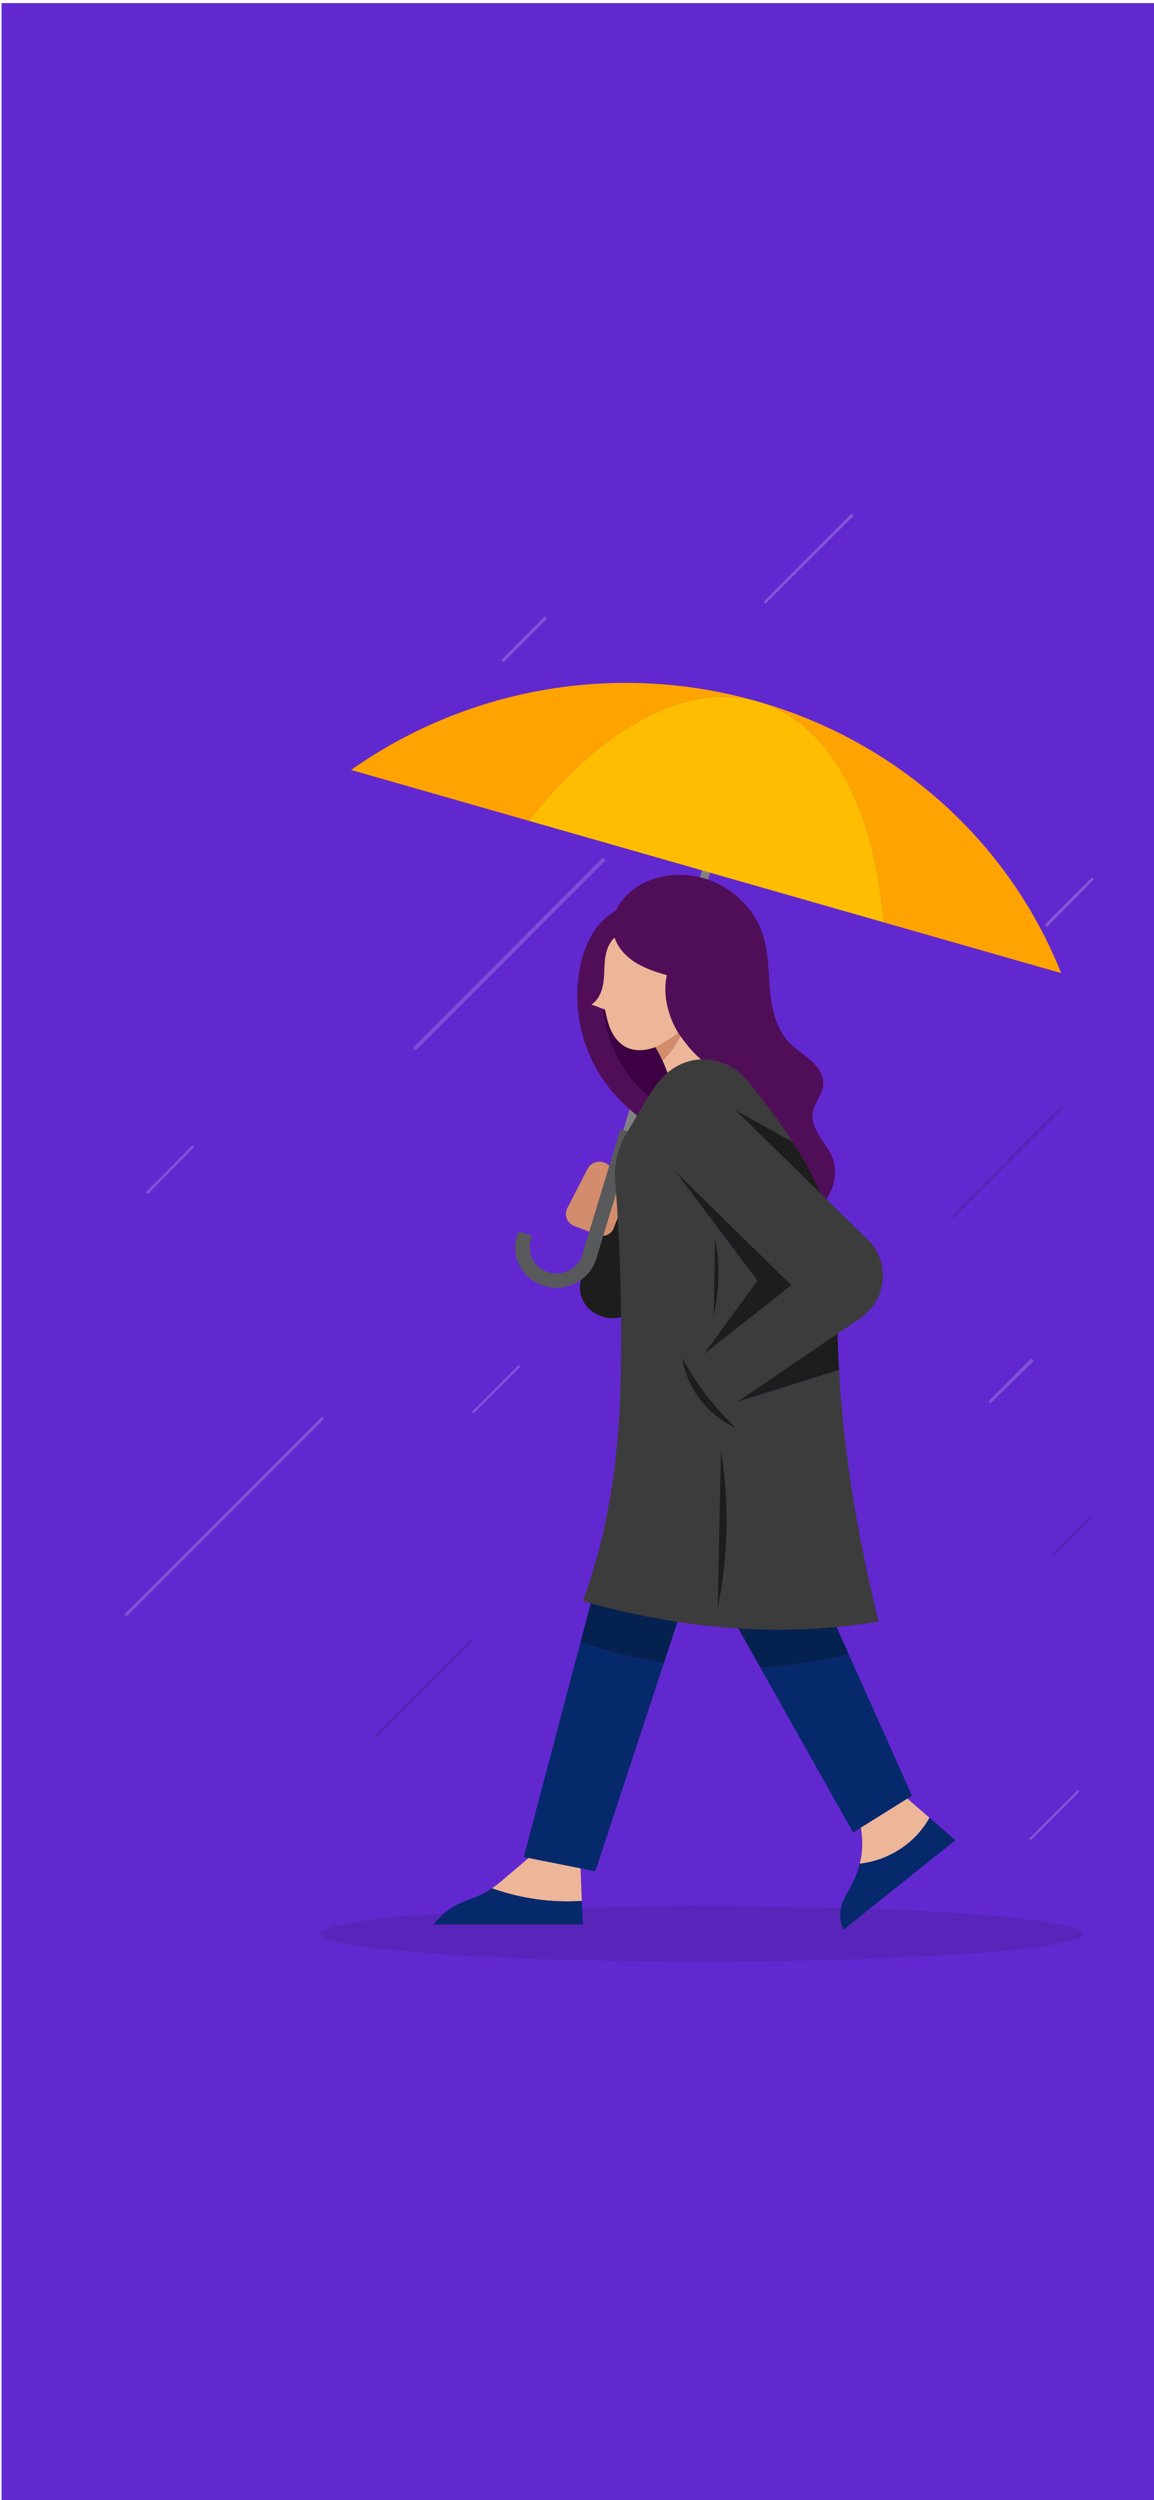 <?xml version="1.0" encoding="utf-8"?>
<!-- Generator: Adobe Illustrator 16.0.3, SVG Export Plug-In . SVG Version: 6.00 Build 0)  -->
<!DOCTYPE svg PUBLIC "-//W3C//DTD SVG 1.1//EN" "http://www.w3.org/Graphics/SVG/1.1/DTD/svg11.dtd">
<svg version="1.1" id="Capa_1" xmlns="http://www.w3.org/2000/svg" xmlns:xlink="http://www.w3.org/1999/xlink" x="0px" y="0px"
	 width="750px" height="1624px" viewBox="0 0 750 1624" enable-background="new 0 0 750 1624" xml:space="preserve">
<g>
	<rect x="1" y="2" fill="#6228CF" width="750" height="1624"/>
	<g>
		<path fill="#7F51D6" d="M82.368,1049.939c42.712-42.703,85.425-85.407,128.137-128.11c-0.479-0.479-0.959-0.96-1.439-1.439
			c-42.743,42.737-85.486,85.477-128.229,128.21C81.348,1049.047,81.858,1049.493,82.368,1049.939z"/>
		<path fill="#7D4ED5" d="M391.834,557.02c-41.155,41.18-82.31,82.354-123.464,123.53c0.596,0.603,1.192,1.198,1.788,1.798
			c41.148-41.152,82.303-82.311,123.455-123.465C393.02,558.262,392.427,557.641,391.834,557.02z"/>
		<path fill="#5723B5" d="M689.976,718.318c-24.049,24.05-48.098,48.1-72.146,72.146c0.396,0.399,0.797,0.798,1.195,1.197
			c24.047-24.051,48.094-48.104,72.142-72.153C690.769,719.113,690.372,718.716,689.976,718.318z"/>
		<path fill="#5623B5" d="M244.379,1129.032c21.042-21.042,42.085-42.084,63.128-63.126c-0.417-0.418-0.833-0.836-1.25-1.254
			c-21.042,21.043-42.083,42.085-63.125,63.127C243.547,1128.197,243.963,1128.614,244.379,1129.032z"/>
		<path fill="#8457D7" d="M553.355,333.729c-19.013,19.041-38.021,38.082-57.03,57.123c0.396,0.404,0.799,0.81,1.199,1.214
			c19.061-19.014,38.122-38.028,57.183-57.042C554.257,334.592,553.807,334.16,553.355,333.729z"/>
		<path fill="#7F50D5" d="M95.961,775.763c10.103-10.249,20.205-20.498,30.308-30.747c-0.374-0.377-0.747-0.753-1.12-1.13
			c-10.167,10.194-20.334,20.391-30.501,30.582C95.086,774.899,95.523,775.331,95.961,775.763z"/>
		<path fill="#8051D6" d="M327.269,430.105c9.417-9.435,18.833-18.863,28.249-28.298c-0.478-0.478-0.952-0.954-1.433-1.434
			c-9.417,9.431-18.835,18.86-28.253,28.291C326.311,429.146,326.79,429.626,327.269,430.105z"/>
		<path fill="#8052D6" d="M643.695,911.514c9.382-9.151,18.765-18.31,28.146-27.464c-0.544-0.557-1.088-1.112-1.633-1.67
			c-9.248,9.28-18.496,18.563-27.743,27.84C642.875,910.651,643.285,911.083,643.695,911.514z"/>
		<path fill="#8457D7" d="M700.378,1162.841c-10.508,10.513-21.015,21.025-31.521,31.538c0.33,0.336,0.661,0.673,0.992,1.009
			c10.534-10.54,21.068-21.081,31.604-31.622C701.095,1163.457,700.736,1163.149,700.378,1162.841z"/>
		<path fill="#8355D7" d="M307.633,918.123c10.184-10.169,20.362-20.337,30.543-30.506c-0.328-0.332-0.656-0.664-0.98-0.996
			c-10.198,10.207-20.396,20.415-30.598,30.622C306.943,917.536,307.288,917.829,307.633,918.123z"/>
		<path fill="#8457D7" d="M709.723,570.015c-10.244,10.212-20.485,20.427-30.729,30.638c0.479,0.484,0.964,0.975,1.445,1.461
			c10.135-10.322,20.269-20.646,30.399-30.969C710.467,570.767,710.095,570.391,709.723,570.015z"/>
		<path fill="#5723B6" d="M708.043,985.398c-8.063,8.035-16.126,16.072-24.189,24.11c0.385,0.384,0.766,0.771,1.146,1.151
			c8.057-8.045,16.113-16.089,24.169-24.134C708.792,986.152,708.418,985.775,708.043,985.398z"/>
	</g>
</g>
<g id="Capa_2" display="none">
</g>
<g>
	<g>
		<path fill="#5924B9" d="M703.896,1256.123c0,9.983-110.978,18.079-247.871,18.079c-136.897,0-247.875-8.096-247.875-18.079
			c0-9.988,110.977-18.082,247.875-18.082C592.919,1238.041,703.896,1246.135,703.896,1256.123z"/>
		<g>
			<g>
				<g>
					<path fill="#1D1D1D" d="M412.056,815.482l-10.947-32.872l-15.643,6.225l-4.366,23.27
						C390.752,816.194,401.719,817.408,412.056,815.482z"/>
					<path fill="#1D1D1D" d="M412.056,815.482c-10.337,1.926-21.304,0.712-30.956-3.377l-3.89,20.709
						c-1.634,8.708,2.974,17.399,11.226,21.167l1.004,0.458c8.939,4.083,19.612,1.262,25.182-6.666l0,0
						c3.505-4.985,4.438-11.268,2.523-17.013L412.056,815.482z"/>
				</g>
				<path fill="#D38C6C" d="M410.681,767.675l-15.85-11.42c-4.351-3.129-10.563-1.69-12.985,3.012l-13.138,25.508
					c-2.292,4.454-0.15,9.856,4.623,11.662l15.361,5.821c4.015,1.521,8.541-0.424,10.08-4.336L410.681,767.675z"/>
			</g>
			<g>
				<g>
					<polygon fill="#808285" points="491.819,467.209 486.505,465.691 405.05,734.107 410.363,735.629 					"/>
					<path fill="#58595B" d="M403.15,733.564l-24.745,81.543c-2.712,8.938-12.409,14.069-21.618,11.438
						c-9.208-2.639-14.493-12.05-11.778-20.988l0.895-2.946l-9.109-2.609l-0.895,2.951c-4.193,13.813,3.973,28.363,18.205,32.431
						c14.23,4.07,29.216-3.857,33.409-17.672l24.746-81.54L403.15,733.564z"/>
				</g>
				<g>
					<path fill="#FFA300" d="M492.441,455.642c-93.992-26.88-190.696-7.474-264.237,44.484l115.373,32.996
						C390.537,473.561,445.451,442.203,492.441,455.642z"/>
					<path fill="#FFA300" d="M492.441,455.642c46.993,13.439,75.629,68.689,81.824,143.449l115.371,32.996
						C656.86,549.72,586.435,482.524,492.441,455.642z"/>
					<path fill="#FFBD00" d="M492.441,455.642c-46.99-13.439-101.904,17.919-148.864,77.479l230.688,65.97
						C568.07,524.331,539.435,469.081,492.441,455.642z"/>
				</g>
			</g>
			<g>
				<g>
					<g>
						<path fill="#500E59" d="M540.517,750.882c-4.215-9.39-13.703-17.498-12.352-27.655c0.89-6.672,6.476-12.196,6.883-18.91
							c0.358-5.879-3.387-11.299-7.827-15.311c-4.441-4.015-9.713-7.125-13.896-11.391c-8.813-8.992-11.746-21.946-12.883-34.303
							c-1.135-12.361-0.881-25.026-4.826-36.829c-6.221-18.622-23.354-33.394-43.134-37.199
							c-19.783-3.802-43.028,2.999-52.233,22.312c-13.483,7.389-20.653,22.461-23.458,37.25
							c-3.968,20.917-0.752,43.056,9.021,62.094c9.774,19.037,26.049,34.862,45.646,44.381
							c30.931,15.026,56.964,44.011,89.602,55.122C537.513,786.042,547.336,766.07,540.517,750.882z M440.153,724.787
							c-29.933-14.439-49.719-46.726-48.513-79.15c21.576,6.235,41.044,21.235,52.926,39.799c4.199,6.557,7.581,13.866,7.891,21.584
							C452.766,714.737,446.847,720.615,440.153,724.787z"/>
						<path fill="#3C0043" d="M391.641,645.637c-1.206,32.424,18.58,64.711,48.513,79.15c6.693-4.171,12.612-10.049,12.304-17.766
							c-0.31-7.718-3.691-15.028-7.891-21.584C432.685,666.872,413.217,651.872,391.641,645.637z"/>
					</g>
					<g>
						<path fill="#D38C6C" d="M442.18,672.91c-0.514-0.732-1.022-1.469-1.492-2.18l-18.035,4.639
							c3.089,4.249,5.704,8.808,7.914,13.542C435.314,684.238,439.235,678.821,442.18,672.91z"/>
						<path fill="#EDB698" d="M457.325,689.286c-4.309-2.538-10.535-9.774-15.146-16.376c-2.944,5.911-6.865,11.329-11.613,16.001
							c1.598,3.423,3.009,6.924,4.11,10.522L457.325,689.286z"/>
					</g>
					<path fill="#EDB698" d="M433.389,633.407c-7.248-2.02-14.489-4.41-20.777-8.445c-5.971-3.83-11.027-9.329-13.19-15.924
						c-3.585,3.258-5.377,8.178-6.068,12.966c-0.782,5.442-0.417,10.995-1.226,16.433c-0.809,5.435-3.068,11.041-7.753,14.123
						c3.163,0.995,5.632,2.172,8.794,3.163c1.056,4.74,2.002,9.56,4.106,13.954c2.104,4.396,5.369,8.433,9.829,10.613
						c5.277,2.575,11.659,2.266,17.259,0.428c5.597-1.834,16.05-9.412,16.325-9.987c-0.612-0.996-1.217-1.992-1.758-3.024
						C433.512,657.356,430.848,644.748,433.389,633.407z"/>
				</g>
				<g>
					<g>
						<path fill="#06296C" d="M340.386,1206.262l46.501,9.293l44.639-135.454c-18.465-2.824-36.652-7.318-54.21-13.545
							L340.386,1206.262z"/>
						<path fill="#052150" d="M386.887,1030.342l-9.571,36.214c17.558,6.227,35.745,10.721,54.21,13.545l11.832-35.896
							L386.887,1030.342z"/>
						<path fill="#06296C" d="M592.729,1166.429l-41.169-91.978c-18.776,4.786-38.049,7.662-57.432,8.712l60.305,107.166
							L592.729,1166.429z"/>
						<path fill="#052150" d="M538.021,1044.204h-65.817l21.925,38.959c19.383-1.05,38.655-3.926,57.432-8.712L538.021,1044.204z"/>
					</g>
					<g>
						<path fill="#EDB698" d="M378.154,1234.778l-0.839-21.138l-33.776-6.749l-18.651,15.833c-1.628,1.383-3.358,2.637-5.131,3.83
							C338.339,1233.232,358.382,1236.044,378.154,1234.778z"/>
						<path fill="#06296C" d="M319.758,1226.555c-3.688,2.479-7.646,4.569-11.844,6.153l-5.969,2.255
							c-8.049,3.04-15.01,8.292-20.031,15.113h96.845l-0.604-15.298C358.382,1236.044,338.339,1233.232,319.758,1226.555z"/>
					</g>
					<g>
						<path fill="#EDB698" d="M604.073,1180.722l-14.35-12.414l-30.251,18.88l0.229,1.44c1.183,7.346,0.848,14.8-0.915,21.948
							C577.622,1208.536,595.25,1197.027,604.073,1180.722z"/>
						<path fill="#06296C" d="M604.073,1180.722c-8.823,16.306-26.451,27.814-45.287,29.854c-1.089,4.398-2.708,8.687-4.869,12.752
							l-5.11,9.644c-3.404,6.414-3.661,13.974-0.699,20.589l72.83-58.251L604.073,1180.722z"/>
					</g>
				</g>
				<g>
					<g>
						<path fill="#1D1D1D" d="M436.495,757.675l55.706,74.172l-34.876,47.8l22.054,30.868l65.898-20.617
							c-1.149-20.268-1.467-40.521-0.771-60.672c1.055-30.534-11.803-60.271-29.261-87.397l-43.563-24.155L436.495,757.675z"/>
						<path fill="#3C3C3C" d="M479.379,910.515l-22.054-30.868l34.876-47.8l-55.706-74.172l35.187-40.001l43.563,24.155
							c-9.196-14.287-19.646-27.861-30.062-40.42c-8.256-9.955-21.497-15.113-34.431-12.728
							c-17.24,3.176-25.548,16.861-33.194,29.852c-3.64,6.184-7.28,12.37-10.92,18.553c-5.303,9.009-7.61,19.354-6.808,29.704
							c3.348,43.234,4.48,87.343,3.547,130.49c-1.047,48.447-7.637,97.168-24.619,142.735c62.634,17.82,127.956,24.051,192.27,13.27
							c-13.221-53.226-22.638-108.344-25.751-163.388L479.379,910.515z"/>
					</g>
					<path fill="#1D1D1D" d="M478.182,927.447c-14.021-13.222-25.831-28.65-34.824-45.506
						C446.073,901.316,459.839,919.37,478.182,927.447z"/>
					<path fill="#1D1D1D" d="M466.453,1044.204c0.699-33.942,1.398-67.886,2.103-101.826
						C473.988,975.69,473.404,1011.154,466.453,1044.204z"/>
					<path fill="#1D1D1D" d="M463.91,854.747c0.263-16.702,0.527-33.406,0.786-50.108
						C468.246,820.086,467.234,839.252,463.91,854.747z"/>
				</g>
				<path fill="#3C3C3C" d="M440.202,762.167l74.056,72.669l-56.933,44.811l22.054,30.868l79.623-54.208
					c17.623-12.003,19.873-36.517,4.712-51.35l-83.286-81.479c-10.843-10.609-28.437-10.859-39.6-0.567l0,0
					C429.331,733.516,429.048,751.221,440.202,762.167z"/>
			</g>
		</g>
	</g>
</g>
</svg>
